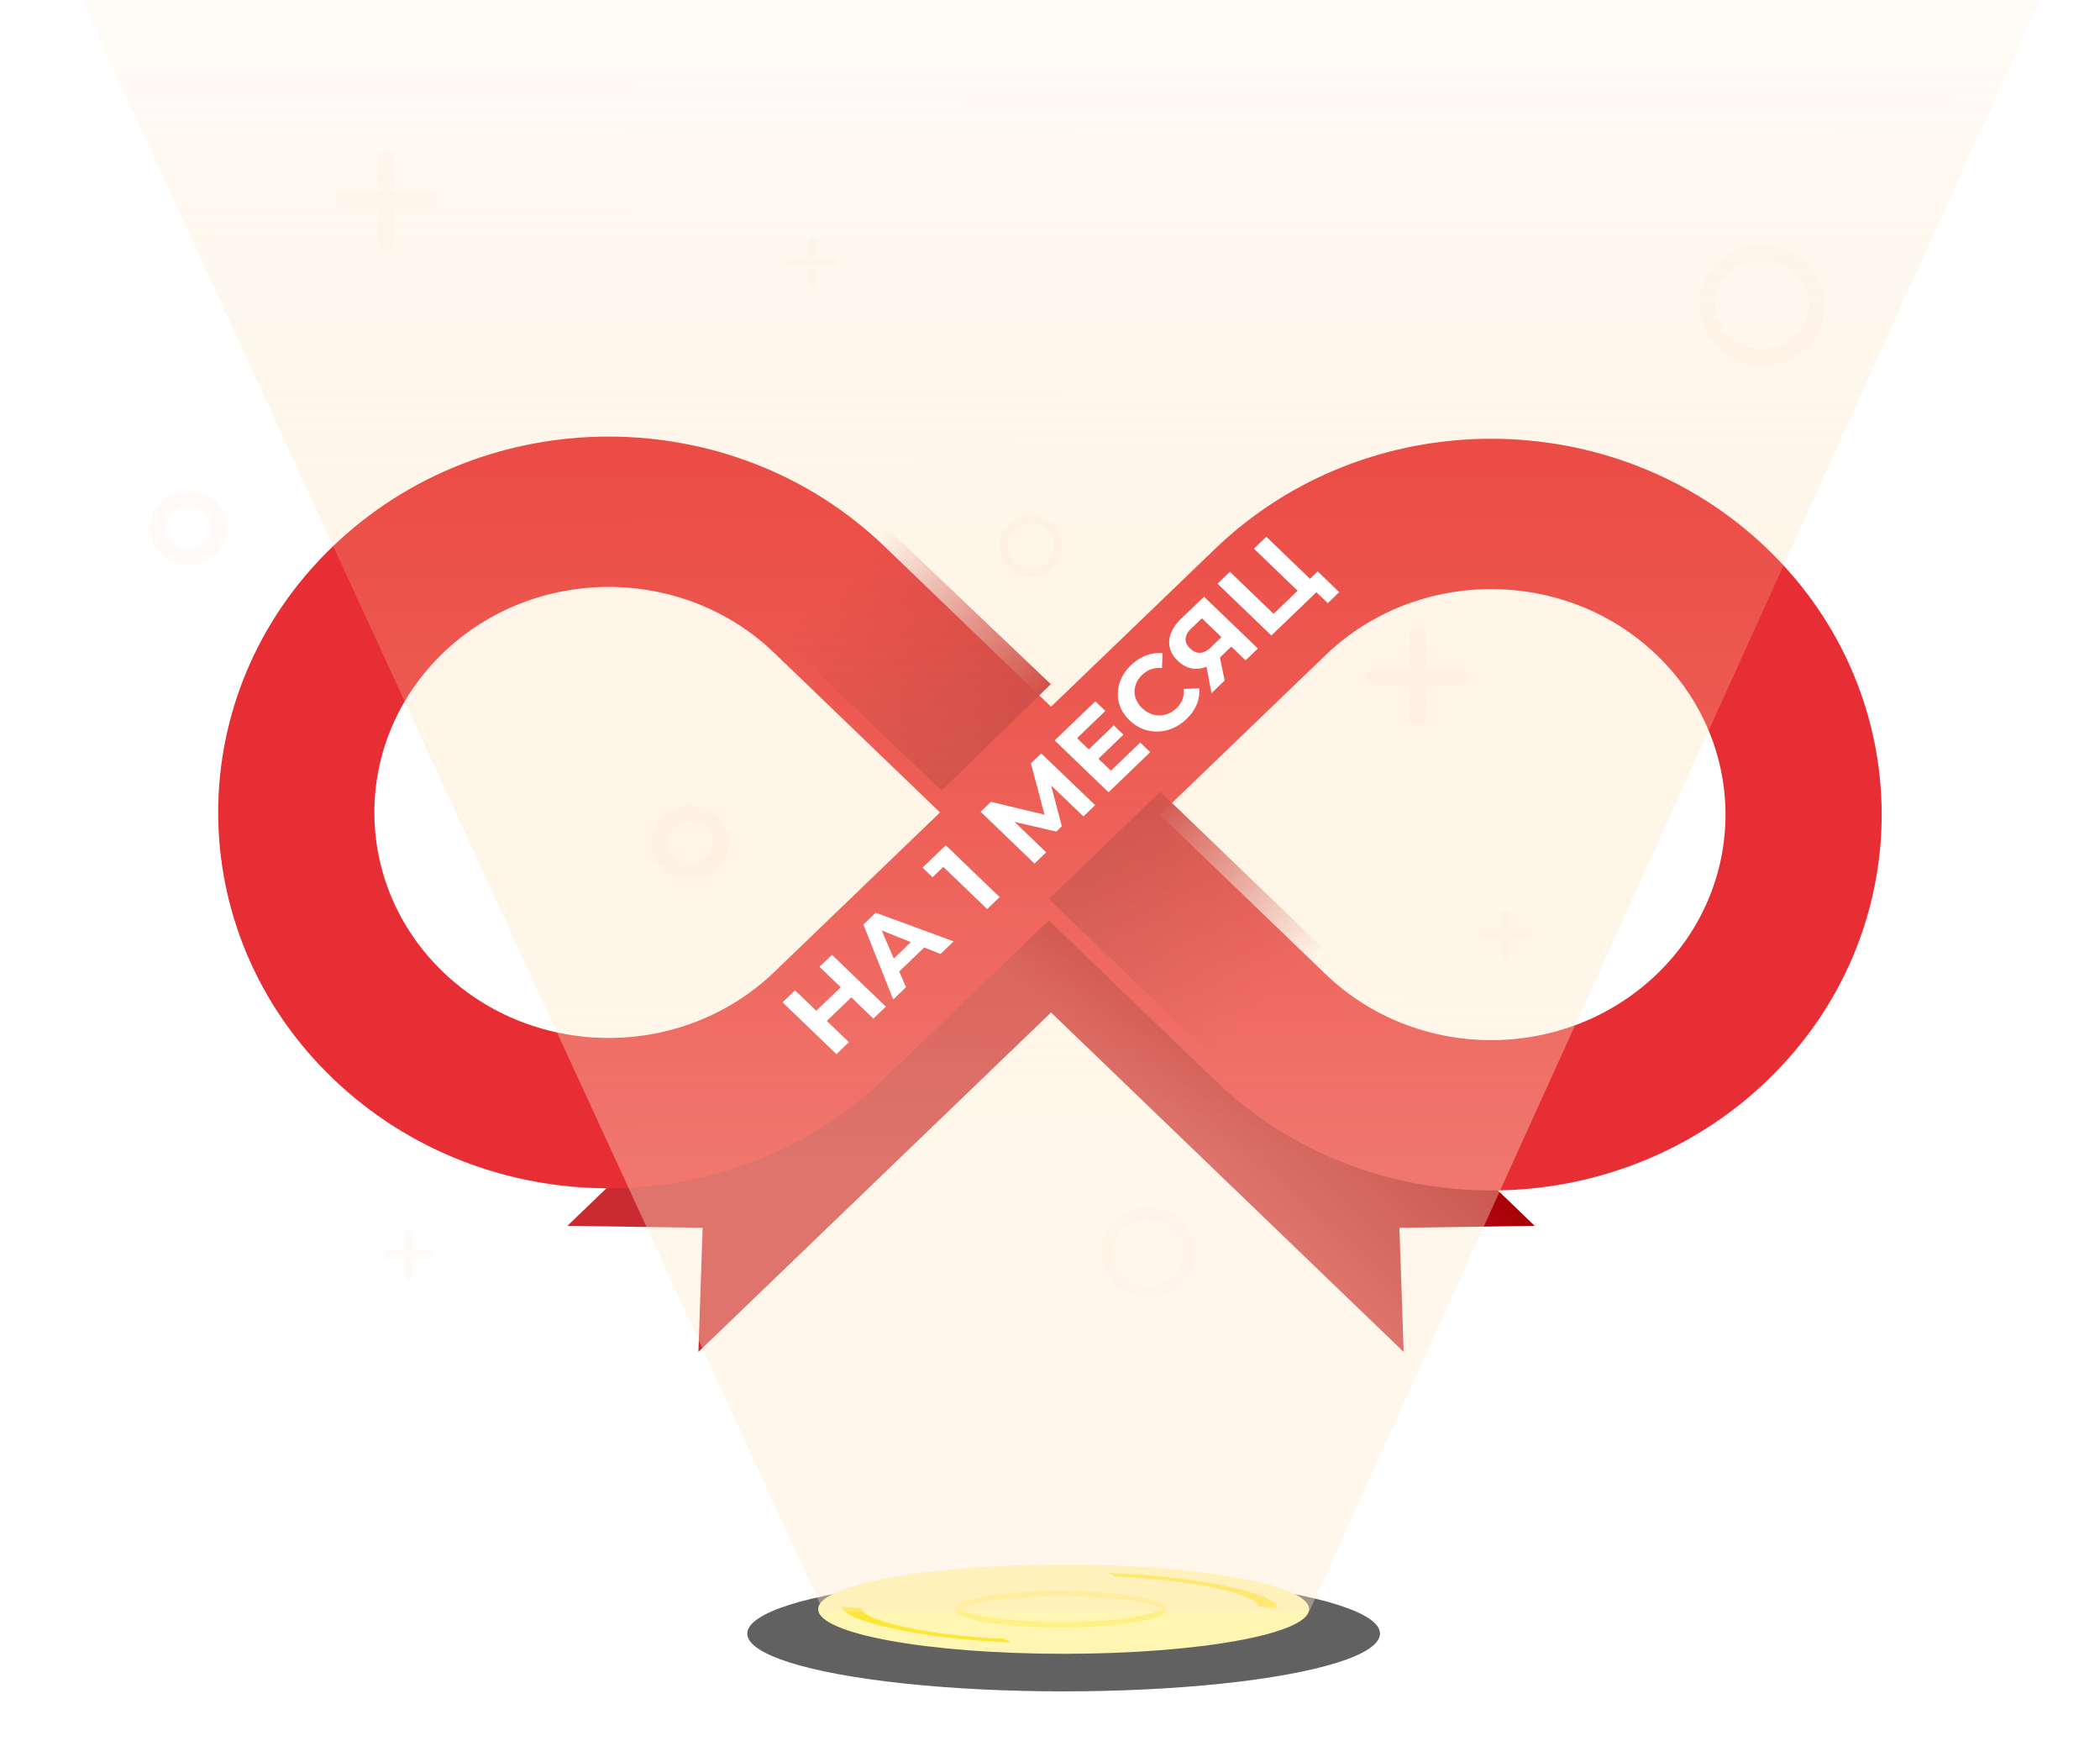 <svg width="385" height="320" fill="none" xmlns="http://www.w3.org/2000/svg"><path fill-rule="evenodd" clip-rule="evenodd" d="M168.675 162.463l-64.65 62.209 24.792.371-.776 22.739 64.649-62.21 64.649 62.21-.776-22.739 24.792-.371-64.649-62.209.003-.003-24.016-23.109-.003.002-.003-.002-24.015 23.109.003.003z" fill="url(#paint0_linear)"/><g filter="url(#filter0_d)"><path fill-rule="evenodd" clip-rule="evenodd" d="M141.964 115.681l30.373 29.227-30.373 29.227c-16.775 16.142-43.972 16.142-60.747 0-16.774-16.142-16.774-42.313 0-58.454 16.775-16.142 43.972-16.142 60.747 0zm-80.995 77.938c-27.959-26.902-27.959-70.52 0-97.423 27.958-26.903 73.286-26.903 101.243 0l30.375 29.227.109.105 30.068-28.934c27.958-26.902 73.288-26.902 101.245 0 27.958 26.903 27.958 70.521 0 97.425-27.957 26.903-73.287 26.903-101.245 0l-30.372-29.228-.109-.105-30.071 28.933c-27.957 26.904-73.285 26.904-101.243 0zm182.044-77.54l-30.373 29.228 30.373 29.227c16.775 16.141 43.973 16.141 60.747 0 16.774-16.142 16.774-42.313 0-58.455-16.774-16.141-43.972-16.141-60.747 0z" fill="#E72E35"/></g><path d="M212.734 145.107l30.041 28.907-20.439 19.667-30.039-28.906 20.437-19.668z" fill="url(#paint1_linear)"/><path d="M161.829 96.068l30.823 29.328-20.034 19.497-30.823-29.328 20.034-19.497z" fill="url(#paint2_linear)"/><path d="M287.46 253.156c1.12 0 2.13.26 3.03.78.92.5 1.64 1.2 2.16 2.1.52.88.78 1.88.78 3s-.26 2.14-.78 3.06c-.52.9-1.24 1.61-2.16 2.13-.9.5-1.91.75-3.03.75-1.6 0-2.9-.34-3.9-1.02-.98-.7-1.88-1.67-2.7-2.91-.8 1.24-1.7 2.21-2.7 2.91-1 .68-2.3 1.02-3.9 1.02-1.12 0-2.14-.25-3.06-.75a5.666 5.666 0 01-2.16-2.13c-.52-.9-.78-1.91-.78-3.03 0-1.12.26-2.13.78-3.03.52-.9 1.24-1.6 2.16-2.1.92-.52 1.94-.78 3.06-.78 1.6 0 2.9.35 3.9 1.05 1 .68 1.9 1.64 2.7 2.88.82-1.24 1.72-2.2 2.7-2.88 1-.7 2.3-1.05 3.9-1.05zm-13.02 9.57c1.2 0 2.17-.31 2.91-.93.76-.62 1.52-1.53 2.28-2.73-.76-1.2-1.52-2.11-2.28-2.73-.74-.62-1.71-.93-2.91-.93-1.1 0-2.02.35-2.76 1.05-.72.68-1.08 1.55-1.08 2.61 0 1.06.36 1.94 1.08 2.64.74.68 1.66 1.02 2.76 1.02zm12.84 0c1.1 0 2.01-.35 2.73-1.05.72-.7 1.08-1.58 1.08-2.64 0-1.04-.36-1.9-1.08-2.58-.72-.7-1.63-1.05-2.73-1.05-1.2 0-2.18.31-2.94.93-.74.62-1.49 1.53-2.25 2.73.76 1.2 1.51 2.11 2.25 2.73.76.62 1.74.93 2.94.93zM99.368 125.344c.896 0 1.704.208 2.424.624.736.4 1.312.96 1.728 1.68.416.704.624 1.504.624 2.4 0 .896-.208 1.712-.624 2.448a4.533 4.533 0 01-1.728 1.704c-.72.4-1.528.6-2.424.6-1.28 0-2.32-.272-3.12-.816-.784-.56-1.504-1.336-2.16-2.328-.64.992-1.36 1.768-2.16 2.328-.8.544-1.84.816-3.12.816-.896 0-1.712-.2-2.448-.6a4.533 4.533 0 01-1.728-1.704c-.416-.72-.624-1.528-.624-2.424 0-.896.208-1.704.624-2.424.416-.72.992-1.28 1.728-1.68a4.888 4.888 0 012.448-.624c1.28 0 2.32.28 3.12.84.8.544 1.52 1.312 2.16 2.304.656-.992 1.376-1.76 2.16-2.304.8-.56 1.84-.84 3.12-.84zM88.952 133c.96 0 1.736-.248 2.328-.744.608-.496 1.216-1.224 1.824-2.184-.608-.96-1.216-1.688-1.824-2.184-.592-.496-1.368-.744-2.328-.744-.88 0-1.616.28-2.208.84-.576.544-.864 1.24-.864 2.088 0 .848.288 1.552.864 2.112.592.544 1.328.816 2.208.816zm10.272 0c.88 0 1.608-.28 2.184-.84.576-.56.864-1.264.864-2.112 0-.832-.288-1.52-.864-2.064-.576-.56-1.304-.84-2.184-.84-.96 0-1.744.248-2.352.744-.592.496-1.192 1.224-1.8 2.184.608.96 1.208 1.688 1.8 2.184.608.496 1.392.744 2.352.744zM237.64 56.173c.747 0 1.42.174 2.02.52a3.64 3.64 0 011.44 1.4c.347.587.52 1.254.52 2a4.07 4.07 0 01-.52 2.04 3.782 3.782 0 01-1.44 1.42c-.6.334-1.273.5-2.02.5-1.067 0-1.933-.226-2.6-.68-.653-.466-1.253-1.113-1.8-1.94-.533.827-1.133 1.474-1.8 1.94-.667.454-1.533.68-2.6.68a4.2 4.2 0 01-2.04-.5 3.782 3.782 0 01-1.44-1.42c-.347-.6-.52-1.273-.52-2.02 0-.746.173-1.42.52-2.02a3.64 3.64 0 011.44-1.4 4.071 4.071 0 012.04-.52c1.067 0 1.933.234 2.6.7.667.454 1.267 1.094 1.8 1.92.547-.826 1.147-1.466 1.8-1.92.667-.466 1.533-.7 2.6-.7zm-8.68 6.38c.8 0 1.447-.206 1.94-.62.507-.413 1.013-1.02 1.52-1.82-.507-.8-1.013-1.406-1.52-1.82-.493-.413-1.14-.62-1.94-.62-.733 0-1.347.234-1.84.7-.48.454-.72 1.034-.72 1.74 0 .707.24 1.294.72 1.76.493.454 1.107.68 1.84.68zm8.56 0c.733 0 1.34-.233 1.82-.7.48-.466.72-1.053.72-1.76 0-.693-.24-1.266-.72-1.72-.48-.466-1.087-.7-1.82-.7-.8 0-1.453.207-1.96.62-.493.414-.993 1.02-1.5 1.82.507.8 1.007 1.407 1.5 1.82.507.414 1.16.62 1.96.62z" fill="#fff"/><g filter="url(#filter1_d)"><ellipse cx="195" cy="295.415" rx="58" ry="10.585" fill="#616161"/></g><ellipse cx="195" cy="294.934" rx="45" ry="8.179" fill="#FFF6B3"/><path d="M213.5 294.934c0 .022-.012.122-.219.297-.202.171-.531.359-1.002.551-.938.383-2.325.739-4.076 1.041-3.493.603-8.338.979-13.703.979s-10.21-.376-13.703-.979c-1.751-.302-3.138-.658-4.076-1.041-.471-.192-.8-.38-1.002-.551-.207-.175-.219-.275-.219-.297 0-.021.012-.122.219-.296.202-.171.531-.359 1.002-.552.938-.383 2.325-.738 4.076-1.04 3.493-.604 8.338-.98 13.703-.98s10.21.376 13.703.98c1.751.302 3.138.657 4.076 1.04.471.193.8.381 1.002.552.207.174.219.275.219.296z" stroke="#FFF085"/><path d="M234.173 294.714c.061-.624-.791-1.321-2.48-2.03-1.69-.709-4.166-1.409-7.214-2.038-3.048-.629-6.575-1.169-10.275-1.573a132.09 132.09 0 00-10.955-.744l1.267.683c2.943.071 6.109.286 9.225.626 3.116.34 6.086.795 8.653 1.325 2.567.53 4.652 1.119 6.075 1.716s2.139 1.184 2.088 1.709l3.616.326zM154.4 294.434c-.065.623.781 1.326 2.466 2.046 1.684.72 4.155 1.436 7.199 2.085 3.043.649 6.567 1.212 10.264 1.64 3.697.428 7.455.708 10.949.815l-1.262-.69a111.142 111.142 0 01-9.221-.687c-3.113-.36-6.08-.834-8.643-1.381-2.563-.547-4.644-1.15-6.062-1.756-1.419-.606-2.132-1.198-2.077-1.723l-3.613-.349z" fill="#FEE639"/><path d="M194.034 100.091c0 .955-.295 1.888-.846 2.682a4.978 4.978 0 01-2.251 1.778 5.199 5.199 0 01-2.899.275 5.082 5.082 0 01-2.569-1.321 4.783 4.783 0 01-1.373-2.472 4.661 4.661 0 01.286-2.79 4.875 4.875 0 011.848-2.166 5.157 5.157 0 012.787-.813c1.33 0 2.606.508 3.547 1.414a4.737 4.737 0 011.47 3.413v0z" stroke="#FFFAF8" stroke-width="1.5" stroke-linecap="round" stroke-linejoin="round"/><path d="M218 229.5c0 1.428-.44 2.823-1.264 4.01a7.44 7.44 0 01-3.366 2.658 7.77 7.77 0 01-4.333.41 7.586 7.586 0 01-3.84-1.975 7.14 7.14 0 01-2.053-3.695 6.966 6.966 0 01.427-4.17 7.292 7.292 0 012.762-3.239 7.714 7.714 0 014.167-1.216c1.989 0 3.897.761 5.303 2.114A7.079 7.079 0 01218 229.5v0z" stroke="#FFFAF8" stroke-width="2" stroke-linecap="round" stroke-linejoin="round"/><path d="M332.823 58.105c1.278-5.184-2.052-10.383-7.439-11.613-5.387-1.23-10.791 1.974-12.069 7.158-1.279 5.184 2.052 10.383 7.439 11.613 5.387 1.23 10.79-1.974 12.069-7.158zM126.554 159.84c3.067 0 5.554-2.393 5.554-5.344 0-2.952-2.487-5.345-5.554-5.345-3.068 0-5.554 2.393-5.554 5.345 0 2.951 2.486 5.344 5.554 5.344zM40.108 96.76c0 1.056-.326 2.09-.936 2.968a5.518 5.518 0 01-2.493 1.969 5.763 5.763 0 01-3.209.304 5.618 5.618 0 01-2.843-1.463 5.284 5.284 0 01-1.52-2.736 5.157 5.157 0 01.316-3.088 5.393 5.393 0 012.045-2.398 5.71 5.71 0 013.086-.901 5.735 5.735 0 012.127.405 5.564 5.564 0 011.802 1.158 5.327 5.327 0 011.204 1.735 5.16 5.16 0 01.42 2.046v0zM259.922 116.434v15.244M252 124.056h15.843" stroke="#FFFAF8" stroke-width="3" stroke-linecap="round" stroke-linejoin="round"/><path d="M275.961 167.434v7.622M272 171.244h7.921M74.96 226.132v7.622M71 229.942h7.921M148.959 44.264v7.622M145 48.074h7.921" stroke="#FFFAF8" stroke-width="1.5" stroke-linecap="round" stroke-linejoin="round"/><path d="M70.883 29.129v15.245M62.96 36.752h15.844" stroke="#FFFAF8" stroke-width="3" stroke-linecap="round" stroke-linejoin="round"/><path style="mix-blend-mode:overlay" opacity=".38" d="M151 295.415h89L374 0H15l136 295.415z" fill="url(#paint3_linear)"/><path d="M152.528 174.998l9.872 9.499-2.284 2.198-4.048-3.894-4.484 4.316 4.046 3.894-2.284 2.198-9.871-9.499 2.284-2.198 3.892 3.745 4.485-4.315-3.892-3.745 2.284-2.199zm16.915-1.349l-4.584 4.41 1.241 2.878-2.34 2.252-5.472-13.733 2.256-2.171 14.285 5.252-2.397 2.307-2.989-1.195zm-2.455-.977l-5.344-2.13 2.214 5.143 3.13-3.013zm6.403-17.75l9.873 9.499-2.285 2.198-8.038-7.735-1.975 1.9-1.834-1.763 4.259-4.099zm25.241-5.29l-5.923-5.672 1.961 7.477-1.015.977-7.658-1.777 5.796 5.577-2.144 2.063-9.871-9.5 1.889-1.818 9.83 2.348-2.496-9.405 1.889-1.818 9.885 9.485-2.143 2.063zm10.406-13.541l1.834 1.763-7.643 7.356-9.873-9.499 7.46-7.179 1.834 1.764-5.189 4.994 2.143 2.063 4.583-4.411 1.777 1.71-4.583 4.411 2.284 2.198 5.373-5.17zm8.488-4.314c-1.005.968-2.134 1.637-3.384 2.008a7.37 7.37 0 01-3.737.095c-1.241-.308-2.35-.932-3.328-1.873-.977-.941-1.622-2.004-1.932-3.189a6.399 6.399 0 01.099-3.596c.376-1.212 1.071-2.307 2.087-3.284.856-.823 1.777-1.42 2.763-1.791a6.8 6.8 0 013.047-.435l-.113 2.715c-1.438-.1-2.652.325-3.639 1.275-.61.588-1.02 1.244-1.226 1.968a3.732 3.732 0 00-.014 2.158c.216.714.63 1.366 1.24 1.954.612.588 1.289.986 2.032 1.194a4.337 4.337 0 002.256 0c.742-.208 1.419-.606 2.03-1.194.988-.95 1.424-2.122 1.312-3.515l2.821-.109a6.011 6.011 0 01-.438 2.945c-.395.959-1.02 1.85-1.876 2.674zm3.215-22.418l9.872 9.5-2.257 2.171-2.623-2.524-2.087 2.008.875 4.207-2.413 2.321-.916-4.845c-.94.38-1.862.48-2.764.299-.912-.19-1.753-.656-2.524-1.398-.762-.733-1.242-1.529-1.439-2.389-.206-.868-.136-1.75.211-2.646.339-.905.941-1.773 1.806-2.605l4.259-4.099zm-2.341 5.836c-.649.624-.996 1.248-1.044 1.872-.037.616.24 1.208.833 1.778.573.552 1.179.819 1.818.801.64-.018 1.279-.335 1.918-.95l2.003-1.927-3.582-3.447-1.946 1.873zm23.176-10.468l3.949 3.8-2.102 2.022-2.088-2.009-8.249 7.939-9.872-9.499 2.271-2.185 8.009 7.708 4.401-4.234-8.01-7.708 2.27-2.185 8.011 7.708 1.41-1.357z" fill="#fff"/><defs><linearGradient id="paint0_linear" x1="237.02" y1="182.012" x2="213.929" y2="206.009" gradientUnits="userSpaceOnUse"><stop stop-color="#A90006"/><stop offset="1" stop-color="#C92B31"/></linearGradient><linearGradient id="paint1_linear" x1="233.578" y1="183.745" x2="204.54" y2="155.157" gradientUnits="userSpaceOnUse"><stop stop-color="#C22229" stop-opacity="0"/><stop offset="1" stop-color="#C22229"/></linearGradient><linearGradient id="paint2_linear" x1="183.657" y1="135.053" x2="153.832" y2="106.072" gradientUnits="userSpaceOnUse"><stop stop-color="#C22229"/><stop offset="1" stop-color="#C22229" stop-opacity="0"/></linearGradient><linearGradient id="paint3_linear" x1="194.5" y1="250.346" x2="194.298" y2="-39.183" gradientUnits="userSpaceOnUse"><stop offset=".13" stop-color="#FFEBCA"/><stop offset="1" stop-color="#F9B65B" stop-opacity="0"/></linearGradient><filter id="filter0_d" x="0" y="40.019" width="384.978" height="218.178" filterUnits="userSpaceOnUse" color-interpolation-filters="sRGB"><feFlood flood-opacity="0" result="BackgroundImageFix"/><feColorMatrix in="SourceAlpha" values="0 0 0 0 0 0 0 0 0 0 0 0 0 0 0 0 0 0 127 0"/><feOffset dy="4"/><feGaussianBlur stdDeviation="20"/><feColorMatrix values="0 0 0 0 0 0 0 0 0 0 0 0 0 0 0 0 0 0 0.15 0"/><feBlend in2="BackgroundImageFix" result="effect1_dropShadow"/><feBlend in="SourceGraphic" in2="effect1_dropShadow" result="shape"/></filter><filter id="filter1_d" x="127" y="278.83" width="136" height="41.17" filterUnits="userSpaceOnUse" color-interpolation-filters="sRGB"><feFlood flood-opacity="0" result="BackgroundImageFix"/><feColorMatrix in="SourceAlpha" values="0 0 0 0 0 0 0 0 0 0 0 0 0 0 0 0 0 0 127 0"/><feOffset dy="4"/><feGaussianBlur stdDeviation="5"/><feColorMatrix values="0 0 0 0 0 0 0 0 0 0 0 0 0 0 0 0 0 0 0.25 0"/><feBlend in2="BackgroundImageFix" result="effect1_dropShadow"/><feBlend in="SourceGraphic" in2="effect1_dropShadow" result="shape"/></filter></defs></svg>
